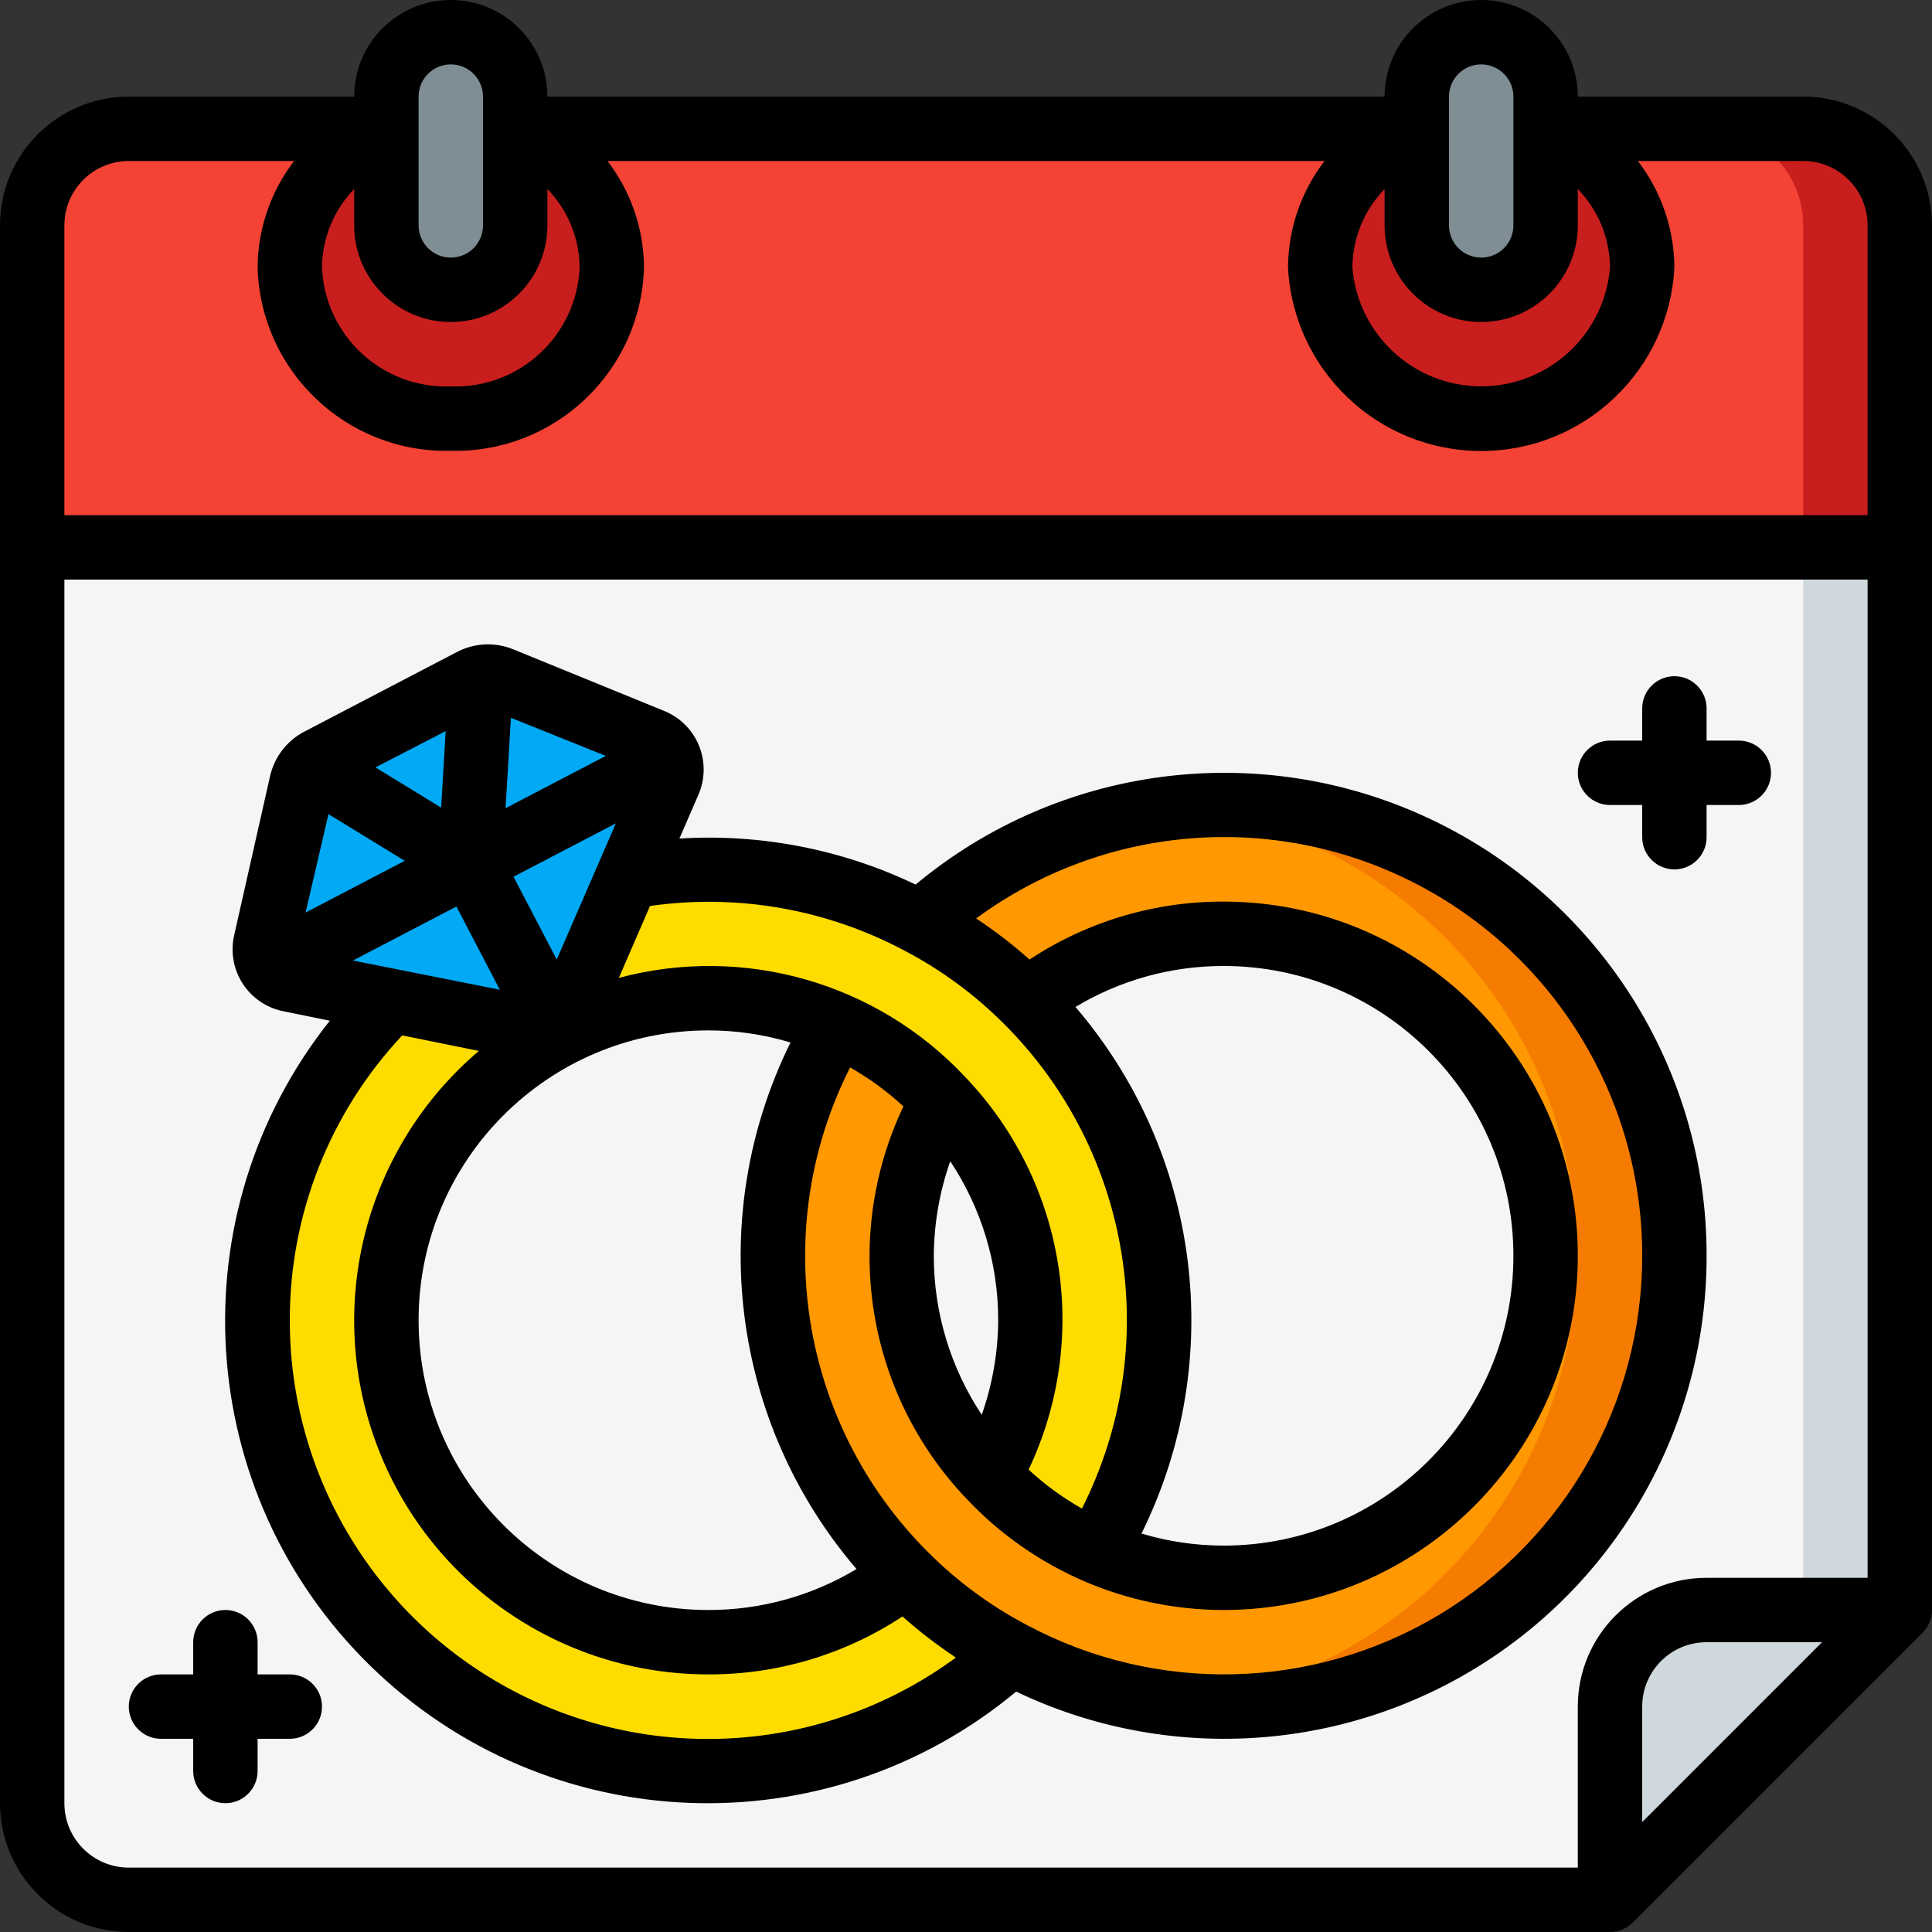 <svg height="512" viewBox="0 0 60 60" width="512" xmlns="http://www.w3.org/2000/svg"><rect x="0" y="0" width="60" height="60" fill="#333333" stroke="none"/><g id="Page-1" fill="none" fill-rule="evenodd"><g id="068---Wedding-Date" fill-rule="nonzero"><path id="Shape" d="m59 7v10h-58v-10c0-1.657 1.343-3 3-3h52c1.657 0 3 1.343 3 3z" fill="#f44335"/><path id="Shape" d="m56 4h-3c1.657 0 3 1.343 3 3v10h3v-10c0-1.657-1.343-3-3-3z" fill="#c81e1e"/><path id="Shape" d="m59 17v33l-9 9h-46c-1.657 0-3-1.343-3-3v-39z" fill="#f5f5f5"/><path id="Rectangle-path" d="m56 17h3v33h-3z" fill="#cfd8dc"/><path id="Shape" d="m48 4c1.78.696 2.964 2.397 3 4.308-.167 2.639-2.356 4.694-5 4.694s-4.833-2.055-5-4.694c.036-1.911 1.22-3.612 3-4.308z" fill="#c81e1e"/><path id="Shape" d="m16 4c1.78.696 2.964 2.397 3 4.308-.089 2.675-2.325 4.773-5 4.692-2.675.081-4.911-2.017-5-4.692.036-1.911 1.22-3.612 3-4.308z" fill="#c81e1e"/><path id="Shape" d="m59 50h-6c-1.657 0-3 1.343-3 3v6z" fill="#cfd8dc"/><path id="Shape" d="m20.77 24.3-1.27 2.92-2.13 4.9-5.23-1.06-3.13-.63c-.259-.049-.487-.201-.63-.422-.144-.221-.19-.491-.13-.748l1.11-4.94c.077-.308.28-.57.56-.72l4.73-2.46c.281-.151.614-.169.91-.05l4.69 1.91c.244.1.438.294.536.54.098.245.092.52-.016.76z" fill="#02a9f4"/><path id="Shape" d="m30.74 45.86c2.122-3.81 1.522-8.557-1.48-11.72-1.883-2.003-4.511-3.139-7.26-3.14-4.37-.004-8.237 2.831-9.548 7-1.311 4.169.237 8.706 3.822 11.205 3.586 2.498 8.378 2.379 11.835-.295.974.975 2.09 1.798 3.31 2.44-5.638 5.069-14.286 4.728-19.509-.768-5.222-5.496-5.121-14.15.229-19.522l5.23 1.06 2.13-4.9c.826-.144 1.662-.218 2.5-.22 2.296-.002 4.557.565 6.58 1.65 1.22.642 2.336 1.465 3.31 2.44 4.543 4.531 5.421 11.572 2.13 17.08-1.241-.535-2.358-1.321-3.28-2.31z" fill="#ffdc00"/><path id="Shape" d="m52 39c.004 4.917-2.574 9.476-6.791 12.006-4.216 2.53-9.452 2.661-13.789.344-1.22-.642-2.336-1.465-3.31-2.44-4.543-4.531-5.421-11.572-2.13-17.08 1.241.535 2.358 1.321 3.28 2.31-2.122 3.81-1.522 8.557 1.48 11.72 1.883 2.003 4.511 3.139 7.26 3.14 4.37.004 8.237-2.831 9.548-7 1.311-4.169-.237-8.706-3.822-11.205-3.586-2.498-8.378-2.379-11.835.295-.974-.975-2.09-1.798-3.31-2.44 4.098-3.733 10.012-4.696 15.082-2.455 5.07 2.241 8.34 7.262 8.338 12.805z" fill="#ff9801"/><path id="Shape" d="m38 25c-.497.002-.994.03-1.488.085 7.082.787 12.443 6.769 12.453 13.894.01 7.126-5.333 13.122-12.413 13.93.481.056.964.086 1.448.091 7.732 0 14-6.268 14-14s-6.268-14-14-14z" fill="#f57c00"/><rect id="Rectangle-path" fill="#7f8e94" height="8" rx="2" width="4" x="44" y="1"/><rect id="Rectangle-path" fill="#7f8e94" height="8" rx="2" width="4" x="12" y="1"/><g fill="#000"><path id="Shape" d="m56 3h-7c0-1.657-1.343-3-3-3s-3 1.343-3 3h-26c0-1.657-1.343-3-3-3s-3 1.343-3 3h-7c-2.209 0-4 1.791-4 4v49c0 2.209 1.791 4 4 4h46c.265-0.0.52-.105.707-.293l9-9c.188-.187.293-.442.293-.707v-43c0-2.209-1.791-4-4-4zm-13 2.87v1.13c0 1.657 1.343 3 3 3s3-1.343 3-3v-1.13c.635.654.993 1.527 1 2.438-.168 2.084-1.909 3.69-4 3.69s-3.832-1.606-4-3.69c.007-.911.365-1.784 1-2.438zm2-2.87c0-.552.448-1 1-1s1 .448 1 1v4c0 .552-.448 1-1 1s-1-.448-1-1zm-34 2.87v1.13c0 1.657 1.343 3 3 3s3-1.343 3-3v-1.13c.635.654.993 1.527 1 2.438-.09 2.122-1.878 3.772-4 3.692-2.122.08-3.91-1.57-4-3.692.007-.911.365-1.784 1-2.438zm2-2.87c0-.552.448-1 1-1s1 .448 1 1v4c0 .552-.448 1-1 1s-1-.448-1-1zm-9 2h5.134c-.729.949-1.127 2.111-1.134 3.308.091 3.226 2.774 5.771 6 5.692 3.226.079 5.909-2.466 6-5.692-.007-1.197-.405-2.359-1.134-3.308h22.268c-.729.949-1.127 2.111-1.134 3.308.165 3.193 2.802 5.698 6 5.698s5.835-2.505 6-5.698c-.007-1.197-.405-2.359-1.134-3.308h5.134c1.105 0 2 .895 2 2v9h-56v-9c0-1.105.895-2 2-2zm-2 51v-38h56v31h-5c-2.209 0-4 1.791-4 4v5h-45c-1.105 0-2-.895-2-2zm54.586-5-5.586 5.586v-3.586c0-1.105.895-2 2-2z"/><path id="Shape" d="m53 39c.009-5.815-3.349-11.11-8.614-13.58-5.264-2.471-11.483-1.671-15.95 2.051-2.284-1.094-4.809-1.586-7.336-1.429l.585-1.349c.215-.486.224-1.039.025-1.531s-.59-.883-1.083-1.083l-4.691-1.915c-.568-.231-1.208-.199-1.75.087l-4.727 2.466c-.543.281-.935.787-1.071 1.383l-1.116 4.945c-.118.518-.021 1.063.269 1.508.29.445.749.754 1.271.855l1.431.291c-4.778 6.013-4.235 14.666 1.257 20.034 5.492 5.369 14.155 5.714 20.058.801 4.645 2.221 10.104 1.902 14.458-.846s6.991-7.539 6.984-12.688zm-2 0c.004 4.567-2.391 8.801-6.308 11.15s-8.78 2.468-12.807.314c-1.131-.595-2.165-1.359-3.068-2.264-3.974-3.967-4.949-10.038-2.417-15.05.597.338 1.153.744 1.656 1.21-1.933 4.074-1.155 8.918 1.957 12.181 2.071 2.205 4.962 3.457 7.987 3.459 6.075-0 11-4.925 11-11s-4.925-11-11-11c-2.143-.007-4.239.619-6.027 1.8-.521-.465-1.076-.891-1.658-1.277 3.947-2.905 9.194-3.341 13.566-1.126 4.372 2.215 7.125 6.702 7.119 11.603zm-35.052-11.772 3.178-1.658-1.836 4.23zm-.248-2.128.167-2.808 2.947 1.183zm-2-.019-2.04-1.249 2.181-1.127zm-1.13 1.653-3.08 1.606.711-3.057zm1.605 1.419 1.347 2.584-4.562-.907zm7.825 3.847c.864 0 1.723.126 2.55.375-2.655 5.369-1.848 11.805 2.05 16.353-1.389.835-2.979 1.275-4.6 1.272-4.971 0-9-4.029-9-9s4.029-9 9-9zm8.489 11.937c-.972-1.463-1.49-3.181-1.489-4.937.006-1.001.179-1.993.511-2.937.972 1.463 1.49 3.181 1.489 4.937-.006 1.001-.179 1.993-.511 2.937zm4.961 3.688c2.655-5.369 1.848-11.805-2.05-16.353 1.389-.835 2.979-1.275 4.6-1.272 4.971 0 9 4.029 9 9s-4.029 9-9 9c-.864-0-1.723-.126-2.55-.375zm-7.335-18.089c1.131.595 2.165 1.359 3.068 2.264 3.974 3.967 4.949 10.038 2.417 15.05-.597-.338-1.153-.744-1.656-1.21 1.933-4.074 1.155-8.918-1.957-12.181-2.743-2.94-6.883-4.128-10.768-3.09l.968-2.233c2.724-.389 5.502.101 7.928 1.4zm-19.115 11.464c-.005-3.285 1.244-6.449 3.492-8.845l2.38.483c-3.512 2.985-4.788 7.844-3.195 12.169 1.592 4.325 5.714 7.197 10.323 7.193 2.143.007 4.239-.619 6.027-1.8.521.465 1.076.891 1.658 1.277-3.947 2.905-9.194 3.341-13.566 1.126-4.372-2.215-7.125-6.702-7.119-11.603z"/><path id="Shape" d="m50 25h1v1c0 .552.448 1 1 1s1-.448 1-1v-1h1c.552 0 1-.448 1-1s-.448-1-1-1h-1v-1c0-.552-.448-1-1-1s-1 .448-1 1v1h-1c-.552 0-1 .448-1 1s.448 1 1 1z"/><path id="Shape" d="m9 52h-1v-1c0-.552-.448-1-1-1s-1 .448-1 1v1h-1c-.552 0-1 .448-1 1s.448 1 1 1h1v1c0 .552.448 1 1 1s1-.448 1-1v-1h1c.552 0 1-.448 1-1s-.448-1-1-1z"/></g></g></g></svg>